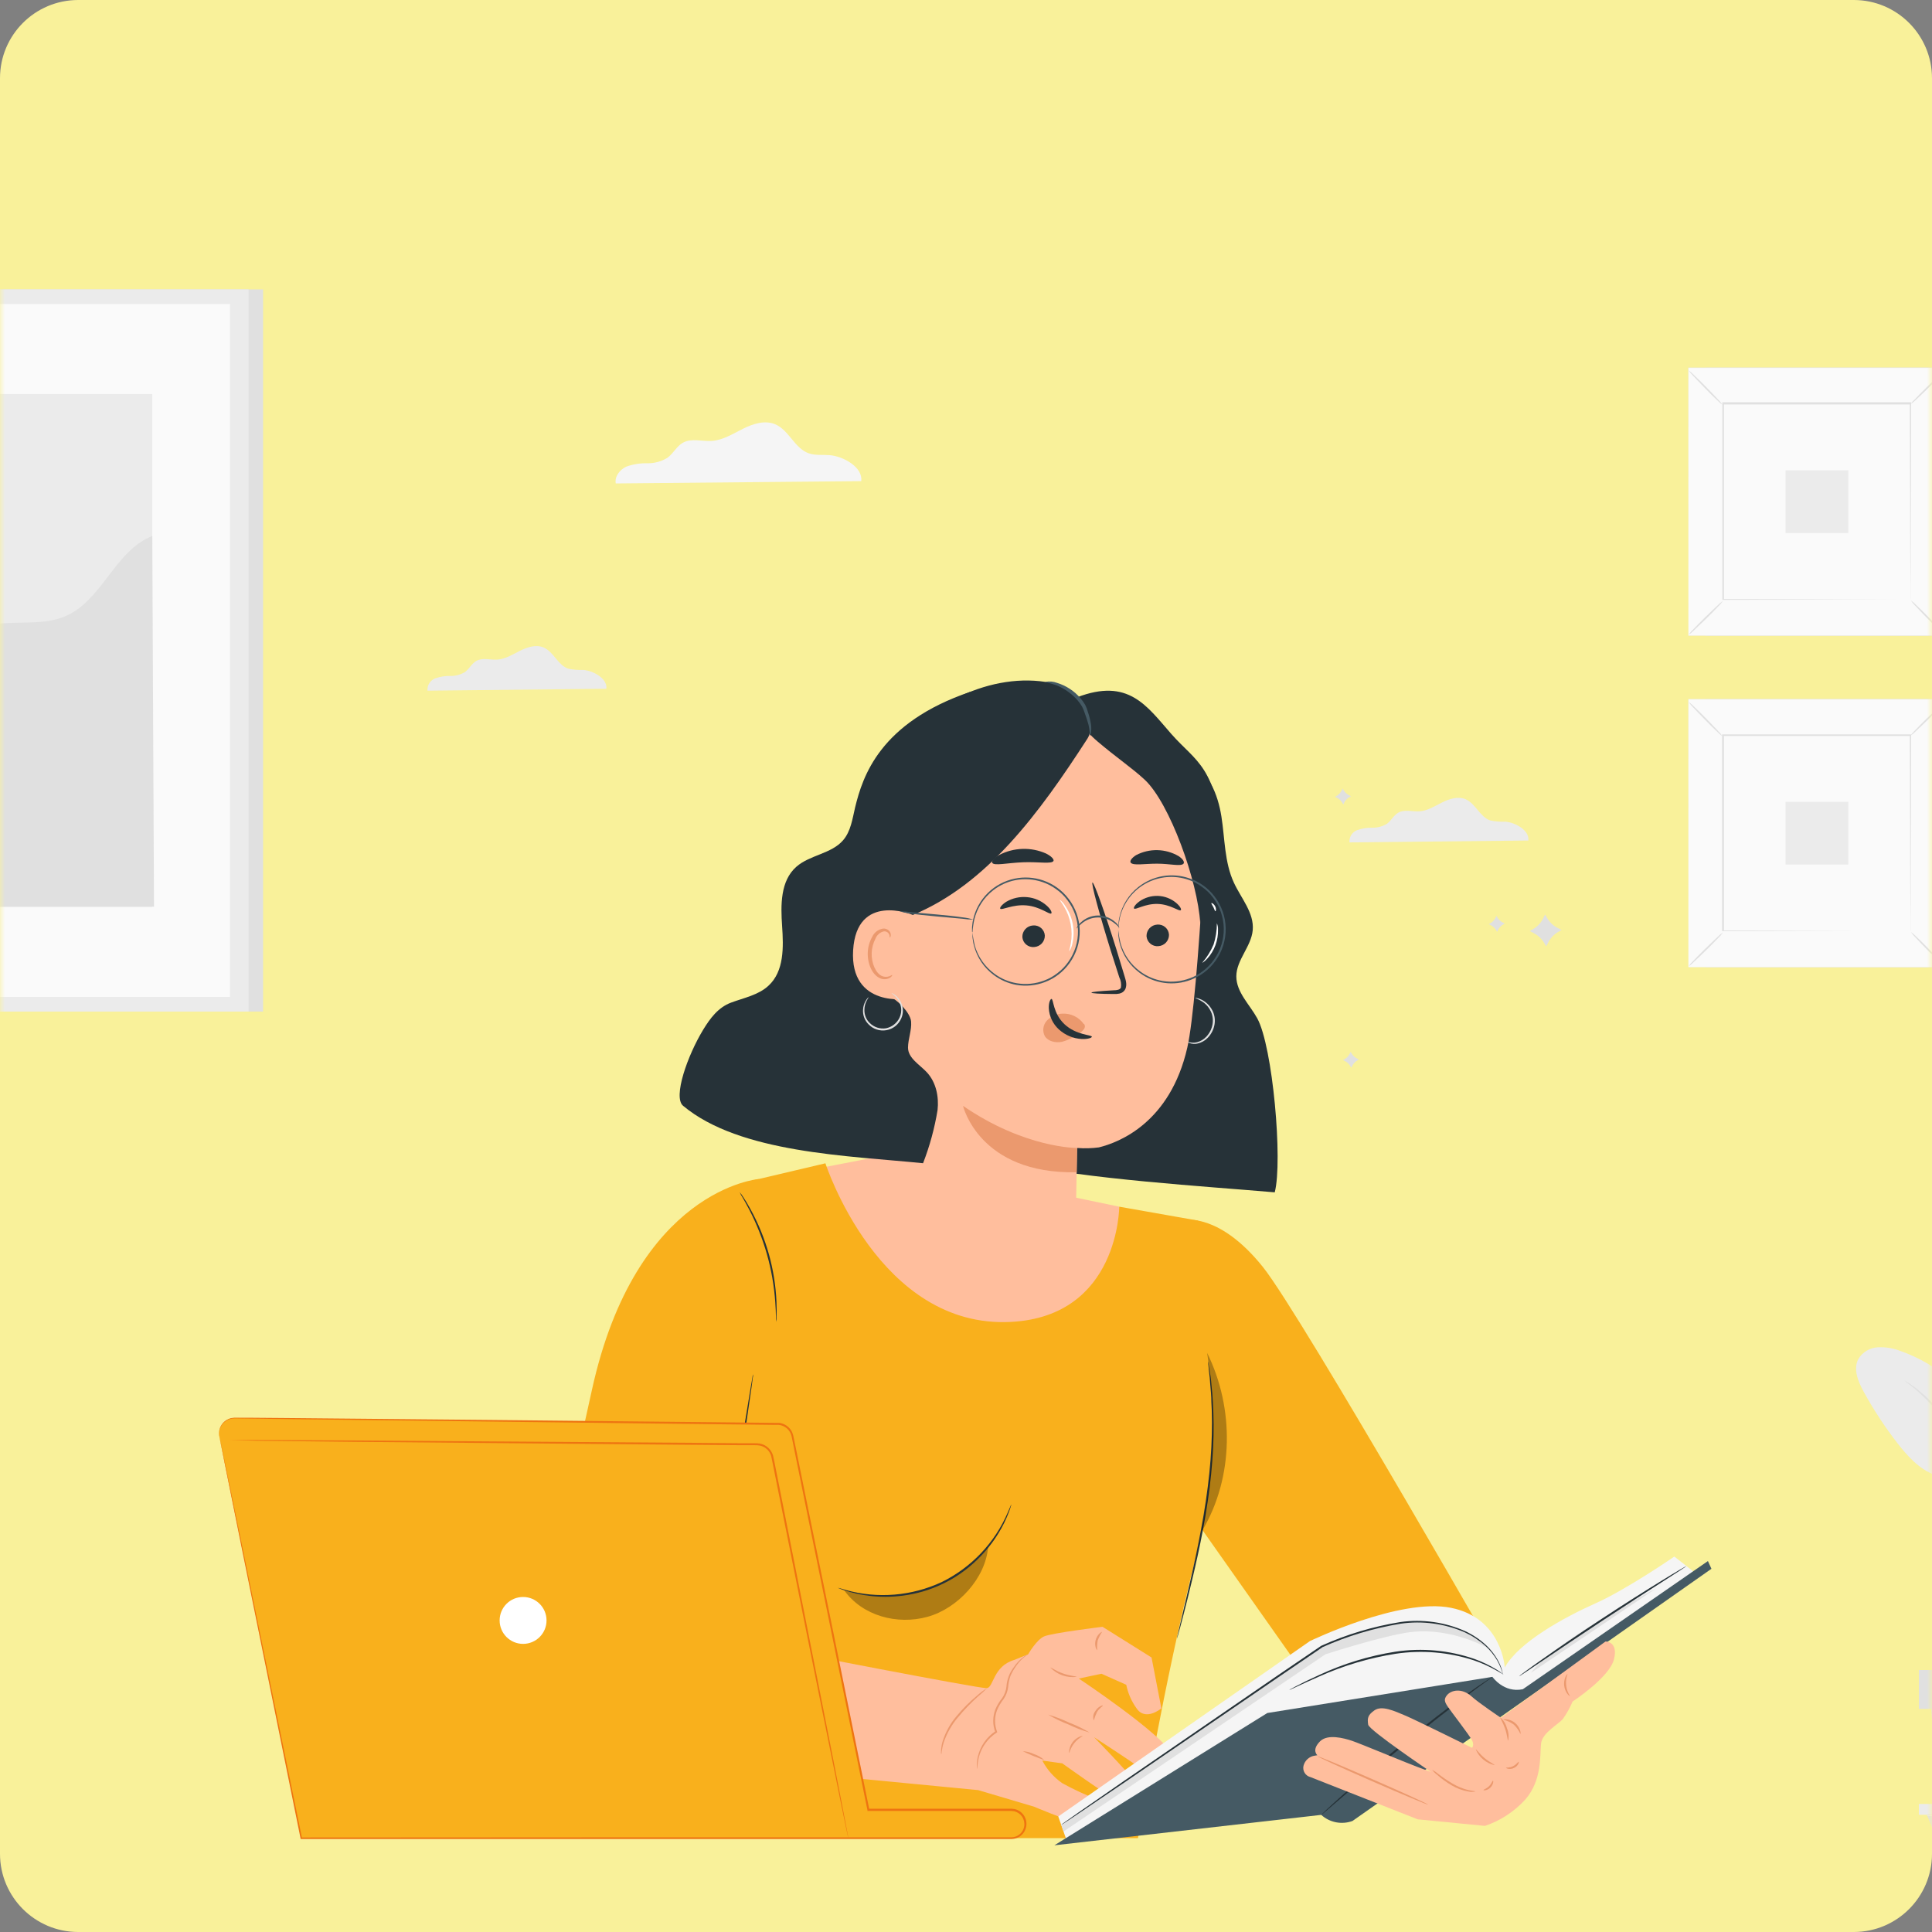 <svg width="195" height="195" viewBox="0 0 195 195" fill="none" xmlns="http://www.w3.org/2000/svg">
<rect x="0" y="0" width="195" height="195" fill="#808080" stroke="none"/>
<path d="M0 7.895C0 3.535 3.535 0 7.895 0H187.105C191.465 0 195 3.535 195 7.895V187.105C195 191.465 191.465 195 187.105 195H7.895C3.535 195 0 191.465 0 187.105V7.895Z" fill="#F9F19A"/>
<mask id="mask0_892_4677" style="mask-type:alpha" maskUnits="userSpaceOnUse" x="0" y="0" width="195" height="195">
<path d="M0 7.895C0 3.535 3.535 0 7.895 0H187.105C191.465 0 195 3.535 195 7.895V187.105C195 191.465 191.465 195 187.105 195H7.895C3.535 195 0 191.465 0 187.105V7.895Z" fill="#F9F19A"/>
</mask>
<g mask="url(#mask0_892_4677)">
<path d="M198.115 37.113H172.169V64.159H198.115V37.113Z" fill="#E0E0E0"/>
<path d="M196.357 37.113H170.412V64.159H196.357V37.113Z" fill="#FAFAFA"/>
<path d="M196.35 64.17H170.404V37.105H196.35V64.17ZM170.404 64.151H196.35V37.136H170.419L170.404 64.151Z" fill="#E0E0E0"/>
<path d="M192.872 40.751H173.901V60.525H192.872V40.751Z" fill="#FAFAFA"/>
<path d="M173.901 60.654C173.766 60.853 173.609 61.035 173.433 61.199C173.129 61.518 172.702 61.959 172.227 62.424C171.751 62.888 171.31 63.31 170.986 63.611C170.822 63.783 170.638 63.936 170.438 64.067C170.571 63.868 170.727 63.685 170.903 63.523C171.207 63.204 171.633 62.762 172.113 62.298C172.592 61.834 173.03 61.408 173.353 61.111C173.518 60.939 173.702 60.785 173.901 60.654Z" fill="#E0E0E0"/>
<path d="M192.872 60.609C193.071 60.743 193.254 60.9 193.416 61.077C193.736 61.377 194.177 61.804 194.638 62.283C195.098 62.763 195.528 63.196 195.825 63.52C195.997 63.684 196.15 63.868 196.282 64.068C196.08 63.938 195.897 63.782 195.737 63.603C195.418 63.299 194.976 62.873 194.512 62.393C194.048 61.914 193.622 61.476 193.325 61.153C193.152 60.991 193 60.808 192.872 60.609Z" fill="#E0E0E0"/>
<path d="M192.819 40.8C192.959 40.602 193.123 40.42 193.306 40.26C193.61 39.94 194.036 39.499 194.512 39.038C194.987 38.578 195.429 38.148 195.752 37.851C195.916 37.678 196.1 37.525 196.3 37.395C196.167 37.594 196.01 37.777 195.832 37.939C195.532 38.258 195.105 38.7 194.626 39.164C194.147 39.628 193.705 40.054 193.382 40.351C193.214 40.524 193.024 40.675 192.819 40.8Z" fill="#E0E0E0"/>
<path d="M173.848 40.85C173.648 40.717 173.465 40.559 173.304 40.382C172.984 40.081 172.543 39.655 172.082 39.176C171.622 38.696 171.192 38.259 170.895 37.935C170.722 37.772 170.568 37.587 170.438 37.388C170.636 37.523 170.817 37.68 170.979 37.855C171.298 38.156 171.74 38.586 172.204 39.062C172.668 39.537 173.098 39.982 173.395 40.306C173.568 40.468 173.72 40.651 173.848 40.85Z" fill="#E0E0E0"/>
<path d="M192.819 60.525C192.819 60.525 192.819 60.491 192.819 60.43C192.819 60.369 192.819 60.27 192.819 60.152C192.819 59.905 192.819 59.547 192.819 59.083C192.819 58.147 192.819 56.8 192.8 55.053C192.8 51.591 192.777 46.656 192.762 40.751L192.834 40.823H173.916L174 40.739C174 47.995 174 54.787 174 60.525L173.927 60.453L187.625 60.491L191.472 60.51H192.492H191.487H187.656L173.912 60.548H173.84V60.476C173.84 54.768 173.84 47.957 173.84 40.69V40.602H173.901H192.819H192.891V40.678C192.891 46.603 192.865 51.553 192.853 55.031C192.853 56.754 192.853 58.109 192.834 59.041C192.834 59.502 192.834 59.852 192.834 60.095C192.834 60.209 192.834 60.3 192.834 60.365C192.834 60.419 192.829 60.472 192.819 60.525Z" fill="#E0E0E0"/>
<path d="M186.552 47.47H180.221V53.802H186.552V47.47Z" fill="#EBEBEB"/>
<path d="M198.115 70.574H172.169V97.62H198.115V70.574Z" fill="#E0E0E0"/>
<path d="M196.357 70.574H170.412V97.62H196.357V70.574Z" fill="#FAFAFA"/>
<path d="M196.35 97.631H170.404V70.566H196.35V97.631ZM170.404 97.612H196.35V70.597H170.419L170.404 97.612Z" fill="#E0E0E0"/>
<path d="M192.872 74.212H173.901V93.986H192.872V74.212Z" fill="#FAFAFA"/>
<path d="M173.901 94.119C173.765 94.316 173.608 94.499 173.433 94.663C173.129 94.982 172.702 95.424 172.227 95.884C171.751 96.345 171.31 96.775 170.986 97.071C170.822 97.244 170.638 97.397 170.438 97.528C170.571 97.329 170.727 97.146 170.903 96.984C171.207 96.664 171.633 96.223 172.113 95.759C172.592 95.294 173.03 94.868 173.353 94.572C173.516 94.398 173.7 94.246 173.901 94.119Z" fill="#E0E0E0"/>
<path d="M192.872 94.07C193.071 94.204 193.254 94.361 193.416 94.537C193.736 94.838 194.177 95.264 194.638 95.744C195.098 96.223 195.528 96.657 195.825 96.98C195.999 97.145 196.152 97.33 196.282 97.532C196.082 97.399 195.899 97.242 195.737 97.064C195.418 96.763 194.976 96.334 194.512 95.858C194.048 95.382 193.622 94.937 193.325 94.614C193.152 94.451 193 94.269 192.872 94.07Z" fill="#E0E0E0"/>
<path d="M192.819 74.265C192.951 74.063 193.108 73.879 193.287 73.717C193.591 73.397 194.017 72.956 194.493 72.496C194.968 72.035 195.41 71.609 195.733 71.308C195.897 71.135 196.081 70.982 196.281 70.852C196.148 71.052 195.991 71.234 195.813 71.396C195.512 71.716 195.086 72.157 194.607 72.621C194.128 73.085 193.686 73.511 193.363 73.808C193.199 73.98 193.016 74.133 192.819 74.265Z" fill="#E0E0E0"/>
<path d="M173.848 74.31C173.648 74.177 173.465 74.02 173.304 73.842C172.984 73.542 172.543 73.116 172.082 72.636C171.622 72.157 171.192 71.723 170.895 71.4C170.723 71.235 170.57 71.051 170.438 70.852C170.637 70.983 170.819 71.139 170.979 71.316C171.298 71.617 171.74 72.046 172.204 72.522C172.668 72.998 173.098 73.443 173.395 73.766C173.568 73.928 173.72 74.111 173.848 74.31Z" fill="#E0E0E0"/>
<path d="M192.819 93.986C192.819 93.986 192.819 93.952 192.819 93.891C192.819 93.83 192.819 93.731 192.819 93.613C192.819 93.366 192.819 93.008 192.819 92.548C192.819 91.608 192.819 90.265 192.8 88.514C192.8 85.052 192.777 80.117 192.762 74.212L192.834 74.284H173.916L174 74.2C174 81.456 174 88.248 174 93.986L173.901 93.91L187.599 93.948H191.446H192.465H191.461H187.629L173.886 93.986H173.813V93.914C173.813 88.206 173.813 81.395 173.813 74.128V74.124H173.901H192.819H192.891V74.2C192.891 80.125 192.865 85.075 192.853 88.552C192.853 90.276 192.853 91.631 192.834 92.567C192.834 93.023 192.834 93.373 192.834 93.617C192.834 93.731 192.834 93.822 192.834 93.887C192.832 93.92 192.827 93.953 192.819 93.986Z" fill="#E0E0E0"/>
<path d="M186.552 80.931H180.221V87.262H186.552V80.931Z" fill="#EBEBEB"/>
<path d="M115.848 102.799L116.073 103.179C116.326 103.598 116.693 103.935 117.131 104.153L117.511 104.344L117.131 104.572C116.711 104.823 116.373 105.191 116.157 105.63L115.963 106.01L115.738 105.63C115.486 105.211 115.119 104.873 114.68 104.656L114.3 104.462L114.68 104.237C115.099 103.985 115.437 103.618 115.654 103.179L115.848 102.799Z" fill="#E0E0E0"/>
<path d="M155.948 92.301L156.173 92.681C156.422 93.105 156.79 93.448 157.23 93.667L157.611 93.861L157.23 94.085C156.811 94.338 156.473 94.705 156.256 95.143L156.062 95.524L155.838 95.143C155.584 94.725 155.218 94.387 154.78 94.169L154.399 93.975L154.78 93.751C155.199 93.498 155.537 93.131 155.754 92.693L155.948 92.301Z" fill="#E0E0E0"/>
<path d="M135.516 79.589L135.63 79.776C135.756 79.985 135.94 80.154 136.159 80.263L136.357 80.362L136.171 80.472C135.959 80.598 135.788 80.783 135.68 81.005L135.585 81.199L135.47 81.012C135.345 80.802 135.162 80.633 134.942 80.525L134.744 80.426L134.934 80.312C135.143 80.186 135.312 80.002 135.421 79.783L135.516 79.589Z" fill="#E0E0E0"/>
<path d="M151.04 92.442L151.151 92.628C151.278 92.838 151.463 93.007 151.683 93.115L151.877 93.214L151.691 93.325C151.481 93.452 151.312 93.637 151.204 93.857L151.105 94.051L150.995 93.865C150.867 93.655 150.682 93.486 150.462 93.378L150.268 93.279L150.454 93.169C150.664 93.041 150.833 92.856 150.941 92.636L151.04 92.442Z" fill="#E0E0E0"/>
<path d="M136.323 106.163L136.437 106.349C136.563 106.559 136.747 106.728 136.966 106.836L137.164 106.935L136.974 107.045C136.764 107.173 136.595 107.358 136.487 107.578L136.388 107.772L136.277 107.586C136.15 107.376 135.967 107.206 135.748 107.095L135.551 107L135.737 106.886C135.948 106.76 136.118 106.576 136.228 106.357L136.323 106.163Z" fill="#E0E0E0"/>
<path d="M154.256 84.835C154.393 83.834 152.977 83.008 151.912 82.932C151.401 82.953 150.89 82.91 150.39 82.803C149.347 82.423 148.932 81.095 147.917 80.665C147.156 80.345 146.28 80.63 145.542 80.999C144.804 81.369 144.077 81.837 143.259 81.89C142.544 81.936 141.764 81.669 141.14 82.019C140.672 82.282 140.428 82.818 139.998 83.138C139.55 83.412 139.032 83.551 138.507 83.541C137.982 83.528 137.459 83.613 136.966 83.792C136.723 83.888 136.518 84.06 136.381 84.282C136.243 84.504 136.182 84.765 136.205 85.025L154.256 84.835Z" fill="#EBEBEB"/>
<path d="M61.199 69.519C61.336 68.518 59.92 67.692 58.855 67.616C58.344 67.637 57.833 67.594 57.333 67.487C56.291 67.106 55.876 65.779 54.86 65.349C54.099 65.029 53.224 65.314 52.486 65.683C51.748 66.052 51.021 66.52 50.203 66.574C49.487 66.62 48.707 66.353 48.083 66.703C47.615 66.966 47.372 67.502 46.942 67.822C46.493 68.095 45.976 68.235 45.45 68.225C44.925 68.211 44.403 68.297 43.909 68.476C43.666 68.572 43.461 68.744 43.324 68.966C43.187 69.188 43.125 69.449 43.148 69.709L61.199 69.519Z" fill="#EBEBEB"/>
<path d="M86.924 48.562C87.115 47.185 85.17 46.051 83.713 45.937C83.013 45.88 82.29 45.986 81.632 45.754C80.201 45.256 79.63 43.41 78.238 42.821C77.195 42.383 75.993 42.775 74.981 43.281C73.969 43.787 72.972 44.423 71.842 44.503C70.86 44.567 69.795 44.202 68.935 44.681C68.292 45.039 67.957 45.777 67.367 46.203C66.752 46.581 66.041 46.774 65.32 46.759C64.601 46.741 63.885 46.857 63.208 47.101C62.558 47.402 62.017 48.091 62.151 48.794L86.924 48.562Z" fill="#F5F5F5"/>
<path d="M26.552 29.211H-17.483V102.098H26.552V29.211Z" fill="#E0E0E0"/>
<path d="M25.087 29.21H-18.948V102.098H25.087V29.21Z" fill="#EBEBEB"/>
<path d="M23.211 30.687H-17.072V100.618H23.211V30.687Z" fill="#FAFAFA"/>
<path d="M15.369 39.773H-9.401V91.532H15.369V39.773Z" fill="#EBEBEB"/>
<path d="M-9.409 73.219C-9.466 68.382 -5.12 63.66 -0.33 62.987C1.953 62.664 4.377 63.12 6.519 62.226C10.324 60.662 11.537 55.605 15.369 54.102L15.544 91.513H-9.409V73.219Z" fill="#E0E0E0"/>
<path d="M81.42 118.145L89.528 116.581L105.083 120.15L112.966 121.793L113.081 132.565L95.494 135.803L83.627 132.287L79.141 125.686L81.42 118.145Z" fill="#FFBE9D"/>
<path d="M75.659 119.217L83.311 117.414C83.311 117.414 88.722 134.156 102.073 133.421C112.955 132.831 112.967 121.793 112.967 121.793L120.923 123.197C120.923 123.197 124.26 143.398 120.603 157.567C117.559 169.363 114.858 185.526 114.858 185.526H62.003L75.659 119.217Z" fill="#F9B01C"/>
<path d="M153.192 170.976C153.192 170.976 131.394 132.786 127.471 127.885C123.175 122.52 119.747 123.14 119.747 123.14L117.441 148.865L135.975 175.161L140.393 176.755L153.192 170.976Z" fill="#F9B01C"/>
<path d="M76.572 119.004C76.572 119.004 64.183 119.994 59.739 140.312C57.73 149.493 55.173 160.254 54.458 167.483C53.925 172.73 57.163 178.186 62.395 178.856L68.962 180.074C70.697 180.396 72.49 180.04 73.971 179.08C75.451 178.12 76.508 176.629 76.922 174.914L79.141 165.729L73.231 163.743L74.597 136.381L76.572 119.004Z" fill="#F9B01C"/>
<path d="M121.934 137.397C121.963 137.489 121.983 137.583 121.991 137.679C122.026 137.884 122.064 138.158 122.117 138.497C122.144 138.676 122.17 138.877 122.205 139.09C122.239 139.304 122.25 139.543 122.273 139.798C122.326 140.304 122.387 140.883 122.414 141.526C122.506 143.029 122.516 144.537 122.444 146.042C122.355 147.884 122.172 149.721 121.896 151.544C121.611 153.485 121.253 155.319 120.892 156.977C120.53 158.636 120.169 160.124 119.861 161.372C119.552 162.62 119.282 163.621 119.1 164.313C119.008 164.644 118.936 164.911 118.879 165.109C118.856 165.202 118.827 165.293 118.792 165.383C118.799 165.287 118.816 165.193 118.841 165.101C118.887 164.896 118.951 164.629 119.027 164.294L119.728 161.323C120.021 160.071 120.371 158.583 120.717 156.924C121.063 155.265 121.421 153.435 121.706 151.498C121.991 149.562 122.186 147.693 122.265 146.015C122.345 144.337 122.353 142.796 122.265 141.518C122.265 140.879 122.197 140.3 122.155 139.791C122.136 139.539 122.117 139.304 122.102 139.083C122.087 138.862 122.052 138.672 122.033 138.489C121.995 138.151 121.969 137.877 121.946 137.671C121.936 137.58 121.932 137.489 121.934 137.397Z" fill="#263238"/>
<path d="M79.719 166.711C79.692 166.657 79.671 166.601 79.654 166.543C79.616 166.418 79.563 166.258 79.498 166.053L79.255 165.265C79.186 164.907 79.035 164.569 78.813 164.279C78.487 163.967 78.098 163.728 77.672 163.579C77.17 163.39 76.653 163.245 76.127 163.146C74.871 162.913 73.599 162.786 72.322 162.765H72.219V162.666L73.338 155.372C74.057 150.78 74.712 146.621 75.187 143.577C75.434 142.085 75.632 140.872 75.773 140.012C75.841 139.605 75.899 139.281 75.941 139.041C75.941 138.942 75.975 138.859 75.99 138.79C75.993 138.761 76 138.733 76.013 138.707C76.019 138.735 76.019 138.765 76.013 138.794C76.013 138.863 76.013 138.946 75.982 139.049C75.952 139.289 75.906 139.612 75.853 140.023C75.727 140.887 75.549 142.104 75.332 143.6C74.868 146.644 74.236 150.795 73.536 155.395C73.125 158.02 72.74 160.505 72.394 162.685L72.307 162.582C73.599 162.616 74.886 162.76 76.153 163.012C76.688 163.119 77.211 163.273 77.717 163.473C78.161 163.636 78.563 163.896 78.893 164.234C79.029 164.387 79.13 164.567 79.19 164.763L79.331 165.269C79.418 165.577 79.49 165.843 79.551 166.064C79.612 166.285 79.65 166.444 79.681 166.562C79.698 166.611 79.711 166.66 79.719 166.711Z" fill="#263238"/>
<path d="M62.654 169.815C62.666 169.642 62.699 169.471 62.752 169.305C62.872 168.847 63.033 168.4 63.232 167.97C63.881 166.533 64.892 165.289 66.167 164.361C67.442 163.433 68.936 162.853 70.503 162.677C70.973 162.62 71.446 162.605 71.919 162.632C72.093 162.634 72.266 162.655 72.436 162.696C71.8 162.7 71.165 162.739 70.534 162.814C69.002 163.025 67.547 163.612 66.297 164.521C65.047 165.431 64.041 166.635 63.369 168.027C63.099 168.61 62.86 169.207 62.654 169.815Z" fill="#263238"/>
<path d="M65.519 159.702C65.616 159.677 65.716 159.668 65.816 159.675C66.089 159.67 66.362 159.683 66.634 159.713C67.532 159.804 68.413 160.024 69.248 160.368C70.083 160.713 70.864 161.176 71.569 161.741C71.782 161.91 71.985 162.093 72.174 162.289C72.307 162.43 72.379 162.51 72.368 162.521C72.356 162.533 72.033 162.255 71.485 161.852C70.048 160.799 68.377 160.112 66.615 159.85C65.941 159.751 65.519 159.736 65.519 159.702Z" fill="#263238"/>
<path d="M78.342 133.421C78.317 133.241 78.308 133.059 78.315 132.877C78.315 132.527 78.292 132.025 78.247 131.405C78.132 129.786 77.855 128.184 77.417 126.622C76.974 125.062 76.376 123.55 75.633 122.109C75.343 121.557 75.1 121.116 74.921 120.819C74.821 120.667 74.734 120.507 74.662 120.34C74.784 120.475 74.892 120.622 74.986 120.777C75.187 121.067 75.45 121.496 75.747 122.044C77.33 124.918 78.229 128.119 78.372 131.397C78.399 132.021 78.395 132.538 78.372 132.877C78.38 133.059 78.37 133.241 78.342 133.421Z" fill="#263238"/>
<g opacity="0.3">
<path d="M121.371 154.44C124.53 149.087 124.598 142.131 121.84 136.557C122.727 142.496 122.536 148.546 121.276 154.418" fill="black"/>
</g>
<g opacity="0.3">
<path d="M93.253 160.494C90.856 161.198 87.545 161.369 85.198 160.494C87.028 163.093 90.555 164.032 93.614 163.188C96.673 162.343 99.497 159.28 99.733 156.111C98.252 158.112 95.654 159.801 93.253 160.494Z" fill="black"/>
</g>
<path d="M102.073 151.848C102.062 151.921 102.043 151.993 102.016 152.061C101.97 152.198 101.917 152.408 101.81 152.659C101.533 153.386 101.188 154.085 100.779 154.748C100.177 155.735 99.449 156.641 98.614 157.442C96.566 159.436 93.921 160.705 91.084 161.056C89.937 161.205 88.776 161.205 87.629 161.056C86.855 160.96 86.091 160.793 85.346 160.558C85.08 160.478 84.886 160.39 84.749 160.341C84.68 160.317 84.612 160.288 84.547 160.254C84.824 160.316 85.097 160.392 85.365 160.482C88.587 161.378 92.023 161.093 95.053 159.679C98.053 158.204 100.422 155.701 101.73 152.625C101.951 152.13 102.054 151.841 102.073 151.848Z" fill="#263238"/>
<path d="M75.347 178.486C75.347 178.486 75.32 178.528 75.252 178.589C75.156 178.685 75.053 178.772 74.944 178.852C74.546 179.149 74.104 179.382 73.635 179.544C72.937 179.776 72.209 179.904 71.474 179.925C70.585 179.953 69.695 179.921 68.81 179.83C66.908 179.666 65.218 179.388 63.997 179.171C63.384 179.061 62.89 178.966 62.551 178.894C62.371 178.869 62.194 178.826 62.022 178.764C62.203 178.767 62.384 178.785 62.562 178.817L64.02 179.031C65.245 179.217 66.942 179.468 68.829 179.632C69.714 179.723 70.603 179.76 71.493 179.742C72.213 179.727 72.927 179.612 73.616 179.4C74.235 179.184 74.819 178.876 75.347 178.486Z" fill="#263238"/>
<path d="M118.32 78.375L119.884 76.853C121.965 77.759 122.928 80.175 123.281 82.42C123.635 84.665 123.582 87.024 124.537 89.086C125.268 90.673 126.596 92.13 126.44 93.884C126.291 95.539 124.792 96.879 124.784 98.541C124.784 100.143 126.116 101.372 126.892 102.772C128.464 105.607 129.483 117.204 128.662 120.344C121.748 119.746 109.504 119.008 102.586 117.418C104.409 105.5 112.084 88.683 118.32 78.375Z" fill="#263238"/>
<path d="M121.413 88.999C121.893 80.898 116.01 73.486 107.811 72.508C99.109 71.473 91.411 77.706 90.688 86.183L88.649 120.404C88.612 121.066 88.796 121.721 89.174 122.265C91.183 125.202 94.821 127.501 98.074 127.953C101.22 128.391 104.413 127.573 107.091 126.081C107.536 125.83 107.906 125.467 108.166 125.027C108.426 124.588 108.566 124.088 108.572 123.578L108.712 115.918C108.712 115.912 108.713 115.905 108.715 115.899C108.717 115.893 108.721 115.887 108.726 115.882C108.73 115.877 108.736 115.874 108.742 115.872C108.749 115.869 108.755 115.868 108.762 115.869C109.479 115.923 110.199 115.903 110.912 115.808C112.936 115.313 118.099 113.327 119.834 105.748C120.413 103.237 120.991 96.102 121.413 88.999Z" fill="#FFBE9D"/>
<path d="M110.158 100.189C110.158 100.113 111.007 100.029 112.38 99.953C112.727 99.953 113.058 99.896 113.141 99.668C113.192 99.319 113.134 98.962 112.974 98.648L112.122 95.985C110.942 92.21 110.113 89.117 110.265 89.075C110.417 89.033 111.501 92.05 112.681 95.825C112.962 96.757 113.233 97.644 113.491 98.488C113.598 98.869 113.792 99.333 113.583 99.831C113.524 99.948 113.44 100.049 113.337 100.127C113.233 100.206 113.113 100.259 112.985 100.284C112.791 100.323 112.593 100.337 112.396 100.326C111.011 100.318 110.162 100.265 110.158 100.189Z" fill="#263238"/>
<path d="M119.176 91.864C119.028 92.027 118.13 91.274 116.844 91.236C115.558 91.198 114.599 91.871 114.462 91.696C114.393 91.616 114.549 91.316 114.968 91.004C115.521 90.606 116.19 90.403 116.87 90.425C117.55 90.449 118.203 90.699 118.723 91.137C119.123 91.479 119.271 91.791 119.176 91.864Z" fill="#263238"/>
<path d="M106.11 92.191C105.935 92.355 104.999 91.506 103.595 91.384C102.191 91.263 101.099 91.906 100.958 91.715C100.889 91.628 101.08 91.335 101.555 91.023C102.193 90.645 102.933 90.48 103.671 90.551C104.409 90.616 105.106 90.919 105.657 91.415C106.072 91.784 106.193 92.119 106.11 92.191Z" fill="#263238"/>
<path d="M108.713 115.865C108.713 115.865 103.47 115.922 97.199 111.615C97.199 111.615 98.82 118.532 108.671 118.315L108.713 115.865Z" fill="#EB996E"/>
<path d="M109.378 103.347C109.139 103.01 108.82 102.738 108.449 102.557C108.078 102.376 107.668 102.29 107.255 102.308C106.957 102.312 106.663 102.377 106.391 102.497C106.118 102.617 105.873 102.791 105.668 103.008C105.474 103.216 105.349 103.48 105.311 103.762C105.274 104.045 105.325 104.332 105.459 104.583C105.79 105.112 106.544 105.284 107.202 105.147C107.854 104.968 108.464 104.663 108.998 104.249C109.156 104.147 109.295 104.018 109.409 103.868C109.462 103.798 109.494 103.714 109.499 103.625C109.505 103.537 109.484 103.45 109.439 103.374" fill="#EB996E"/>
<path d="M106.125 100.824C106.346 100.824 106.259 102.27 107.446 103.381C108.633 104.492 110.204 104.439 110.204 104.64C110.204 104.736 109.824 104.899 109.177 104.869C108.319 104.821 107.505 104.478 106.871 103.898C106.268 103.347 105.904 102.58 105.859 101.764C105.84 101.159 106.026 100.824 106.125 100.824Z" fill="#263238"/>
<path d="M106.334 86.887C106.174 87.237 104.839 86.967 103.245 87.031C101.65 87.096 100.338 87.412 100.147 87.088C100.068 86.925 100.311 86.605 100.855 86.293C101.579 85.916 102.378 85.707 103.193 85.681C104.008 85.654 104.819 85.812 105.566 86.141C106.117 86.415 106.388 86.719 106.334 86.887Z" fill="#263238"/>
<path d="M119.454 87.172C119.18 87.476 118.095 87.172 116.79 87.172C115.485 87.172 114.389 87.389 114.127 87.073C114.013 86.921 114.184 86.617 114.663 86.312C115.327 85.964 116.068 85.79 116.817 85.806C117.566 85.822 118.299 86.028 118.948 86.403C119.419 86.712 119.576 87.024 119.454 87.172Z" fill="#263238"/>
<path d="M108.998 70.796C108.29 69.593 106.978 69.045 105.509 68.825C99.512 67.915 92.823 71.526 89.463 76.572C86.104 81.617 85.925 89.147 88.383 94.687L92.123 92.351C99.63 89.253 104.93 82.02 109.759 74.547C110.432 73.531 109.626 71.842 108.998 70.796Z" fill="#263238"/>
<path d="M118.236 74.094C115.729 71.241 113.906 68.387 108.701 70.381C107.94 71.838 109.462 73.729 110.771 74.833C112.674 76.454 114.306 77.546 115.546 78.706C118.05 81.046 120.896 88.919 121.143 93.214C121.143 93.484 121.619 89.527 121.904 89.486C122.254 89.432 123.666 87.705 123.472 85.346C122.802 77.283 120.744 76.944 118.236 74.094Z" fill="#263238"/>
<path d="M105.524 68.825C105.915 68.748 106.32 68.782 106.692 68.923C107.614 69.206 108.435 69.746 109.059 70.48C109.237 70.686 109.395 70.909 109.531 71.145C109.649 71.374 109.741 71.615 109.805 71.865C109.941 72.267 110.044 72.679 110.113 73.097C110.216 73.832 110.041 74.277 110.003 74.266C109.965 74.254 110.022 73.817 109.862 73.143C109.756 72.745 109.629 72.352 109.481 71.967C109.414 71.742 109.325 71.525 109.215 71.317C109.086 71.099 108.939 70.892 108.774 70.7C108.185 70.018 107.439 69.488 106.601 69.156C105.954 68.923 105.517 68.885 105.524 68.825Z" fill="#455A64"/>
<path d="M117.989 94.356C117.989 94.648 117.878 94.929 117.678 95.141C117.477 95.353 117.203 95.481 116.912 95.497C116.767 95.511 116.621 95.496 116.483 95.452C116.344 95.408 116.216 95.338 116.105 95.244C115.994 95.15 115.903 95.035 115.837 94.905C115.771 94.775 115.732 94.634 115.721 94.489C115.714 94.193 115.822 93.905 116.023 93.687C116.224 93.469 116.502 93.338 116.798 93.321C116.945 93.307 117.093 93.323 117.234 93.368C117.374 93.413 117.504 93.486 117.615 93.583C117.727 93.68 117.817 93.798 117.882 93.931C117.946 94.064 117.982 94.209 117.989 94.356Z" fill="#263238"/>
<path d="M105.456 94.417C105.463 94.713 105.355 95.001 105.154 95.219C104.953 95.437 104.675 95.568 104.379 95.585C104.234 95.599 104.089 95.584 103.95 95.541C103.811 95.498 103.683 95.427 103.572 95.334C103.461 95.24 103.37 95.125 103.304 94.996C103.238 94.866 103.198 94.725 103.188 94.58C103.18 94.283 103.287 93.995 103.488 93.776C103.69 93.557 103.968 93.425 104.265 93.408C104.41 93.394 104.556 93.409 104.695 93.453C104.833 93.496 104.962 93.567 105.073 93.661C105.184 93.755 105.275 93.87 105.341 94C105.407 94.13 105.446 94.272 105.456 94.417Z" fill="#263238"/>
<path d="M70.968 103.94C71.675 102.776 72.49 101.68 73.783 101.197C75.077 100.714 76.546 100.436 77.561 99.492C79.156 98.027 79.084 95.592 78.939 93.469C78.794 91.346 78.756 88.903 80.385 87.476C81.747 86.285 83.912 86.179 85.091 84.813C85.879 83.903 86.035 82.648 86.309 81.487C87.07 78.379 88.771 72.949 97.933 69.825L89.829 100.622C90.434 100.794 91.879 102.171 91.959 103.103C92.032 103.975 91.655 104.857 91.647 105.732C91.647 106.802 92.812 107.441 93.55 108.232C94.486 109.241 94.775 110.694 94.63 112.037C94.33 113.873 93.839 115.672 93.166 117.406C85.647 116.645 74.674 116.401 68.943 111.607C67.905 110.74 69.392 106.531 70.968 103.94Z" fill="#263238"/>
<path d="M92.138 92.351C91.998 92.275 86.461 90.068 86.108 95.908C85.754 101.749 91.678 100.881 91.697 100.718C91.716 100.554 92.138 92.351 92.138 92.351Z" fill="#FFBE9D"/>
<path d="M90.053 98.404C90.027 98.381 89.947 98.469 89.768 98.534C89.52 98.624 89.247 98.615 89.007 98.507C88.406 98.241 87.945 97.232 87.98 96.182C87.999 95.682 88.129 95.192 88.36 94.748C88.426 94.569 88.535 94.409 88.676 94.282C88.817 94.154 88.986 94.062 89.171 94.013C89.289 93.99 89.412 94.008 89.519 94.066C89.625 94.124 89.708 94.217 89.753 94.329C89.821 94.497 89.775 94.611 89.806 94.622C89.836 94.634 89.939 94.531 89.905 94.287C89.883 94.14 89.81 94.006 89.699 93.907C89.547 93.775 89.349 93.71 89.148 93.724C88.906 93.756 88.676 93.85 88.481 93.997C88.285 94.144 88.131 94.338 88.033 94.561C87.755 95.052 87.601 95.603 87.584 96.167C87.55 97.343 88.082 98.477 88.912 98.77C89.065 98.825 89.229 98.845 89.391 98.828C89.553 98.811 89.71 98.757 89.848 98.671C90.034 98.541 90.072 98.416 90.053 98.404Z" fill="#EB996E"/>
<path d="M112.856 93.876C112.887 93.437 112.949 93.001 113.042 92.571C113.218 91.852 113.543 91.177 113.994 90.589C114.446 90.002 115.015 89.516 115.665 89.161C116.315 88.806 117.032 88.591 117.771 88.529C118.509 88.466 119.252 88.559 119.952 88.8C120.434 88.963 120.889 89.199 121.299 89.501C121.737 89.803 122.123 90.176 122.441 90.604C123.122 91.497 123.5 92.585 123.518 93.708C123.536 94.831 123.193 95.93 122.54 96.844C122.238 97.281 121.868 97.666 121.444 97.986C121.044 98.301 120.597 98.551 120.12 98.728C119.237 99.068 118.279 99.165 117.346 99.009C116.532 98.875 115.762 98.55 115.097 98.062C114.124 97.354 113.418 96.339 113.092 95.181C112.987 94.753 112.911 94.318 112.864 93.88C112.862 93.909 112.862 93.938 112.864 93.968C112.864 94.04 112.864 94.124 112.864 94.226C112.867 94.365 112.881 94.504 112.905 94.641C112.926 94.83 112.962 95.017 113.012 95.2C113.317 96.392 114.023 97.442 115.01 98.176C115.74 98.723 116.598 99.076 117.502 99.202C118.406 99.329 119.328 99.224 120.18 98.899C121.193 98.516 122.069 97.841 122.696 96.958C123.374 96.011 123.73 94.872 123.712 93.707C123.693 92.542 123.301 91.415 122.593 90.49C122.263 90.049 121.865 89.663 121.413 89.348C120.991 89.046 120.526 88.809 120.032 88.648C119.169 88.35 118.245 88.275 117.346 88.43C116.446 88.585 115.601 88.965 114.888 89.535C113.922 90.3 113.251 91.376 112.985 92.579C112.942 92.764 112.911 92.952 112.894 93.142C112.875 93.281 112.866 93.42 112.867 93.56C112.867 93.663 112.867 93.747 112.867 93.815C112.863 93.835 112.859 93.856 112.856 93.876Z" fill="#455A64"/>
<path d="M98.154 94.112C98.184 93.673 98.245 93.237 98.337 92.807C98.623 91.64 99.293 90.603 100.239 89.862C100.888 89.353 101.648 89.004 102.457 88.842C103.385 88.659 104.345 88.726 105.239 89.036C105.72 89.201 106.174 89.437 106.586 89.737C107.023 90.04 107.408 90.413 107.727 90.84C108.408 91.732 108.785 92.819 108.804 93.941C108.822 95.063 108.481 96.162 107.83 97.076C107.527 97.513 107.155 97.898 106.73 98.218C106.33 98.533 105.884 98.783 105.406 98.96C104.523 99.3 103.565 99.397 102.632 99.241C101.82 99.107 101.05 98.782 100.387 98.294C99.414 97.586 98.706 96.572 98.378 95.413C98.273 94.985 98.198 94.551 98.154 94.112C98.15 94.141 98.15 94.171 98.154 94.2C98.154 94.268 98.154 94.356 98.154 94.458C98.154 94.597 98.166 94.736 98.192 94.873C98.212 95.062 98.249 95.25 98.302 95.433C98.605 96.625 99.31 97.677 100.3 98.408C100.973 98.913 101.755 99.255 102.583 99.405C103.545 99.571 104.534 99.476 105.448 99.131C106.462 98.751 107.338 98.075 107.963 97.19C108.641 96.244 108.998 95.104 108.979 93.939C108.961 92.775 108.568 91.647 107.86 90.722C107.206 89.859 106.309 89.212 105.284 88.861C104.36 88.546 103.368 88.484 102.412 88.683C101.393 88.892 100.456 89.391 99.714 90.119C98.972 90.847 98.455 91.774 98.226 92.788C98.179 92.973 98.148 93.161 98.135 93.351C98.112 93.49 98.103 93.63 98.108 93.77V94.025C98.117 94.057 98.132 94.087 98.154 94.112Z" fill="#455A64"/>
<path d="M108.656 93.713C108.686 93.732 108.838 93.484 109.192 93.199C109.646 92.823 110.214 92.612 110.803 92.602C111.392 92.592 111.967 92.782 112.434 93.142C112.814 93.412 112.959 93.656 112.986 93.633C112.891 93.392 112.73 93.184 112.521 93.032C112.045 92.615 111.43 92.39 110.797 92.402C110.163 92.414 109.557 92.662 109.097 93.096C108.895 93.256 108.742 93.47 108.656 93.713Z" fill="#455A64"/>
<path d="M90.799 91.978C91.149 92.089 91.51 92.163 91.876 92.199C92.549 92.305 93.481 92.404 94.509 92.495L97.146 92.731C97.507 92.787 97.872 92.815 98.238 92.815C97.888 92.703 97.527 92.628 97.161 92.591C96.491 92.488 95.559 92.389 94.528 92.297L91.895 92.062C91.532 92.004 91.166 91.976 90.799 91.978Z" fill="#455A64"/>
<path d="M121.348 97.168C121.823 96.619 122.208 95.999 122.49 95.33C122.711 94.638 122.823 93.915 122.821 93.188C122.906 93.392 122.945 93.613 122.935 93.835C122.949 94.368 122.861 94.898 122.676 95.398C122.492 95.899 122.213 96.359 121.854 96.753C121.577 97.05 121.364 97.187 121.348 97.168Z" fill="white"/>
<path d="M122.269 91.156C122.3 91.11 122.517 91.221 122.65 91.48C122.783 91.738 122.726 91.974 122.673 91.97C122.619 91.966 122.574 91.772 122.471 91.563C122.368 91.354 122.235 91.198 122.269 91.156Z" fill="white"/>
<path d="M107.917 96.015C107.887 96.015 107.993 95.71 108.081 95.219C108.305 93.932 108.058 92.607 107.384 91.487C107.129 91.061 106.924 90.825 106.947 90.802C107.171 90.965 107.36 91.172 107.502 91.411C107.884 91.964 108.147 92.591 108.273 93.251C108.4 93.911 108.387 94.591 108.237 95.246C108.183 95.521 108.074 95.783 107.917 96.015Z" fill="white"/>
<path d="M87.69 100.638C87.69 100.638 87.61 100.752 87.496 100.961C87.333 101.258 87.246 101.592 87.245 101.931C87.239 102.177 87.284 102.422 87.377 102.65C87.47 102.878 87.609 103.084 87.785 103.255C87.998 103.467 88.258 103.625 88.544 103.717C88.829 103.809 89.133 103.832 89.429 103.784C89.724 103.724 90 103.596 90.236 103.41C90.472 103.225 90.663 102.987 90.791 102.715C90.895 102.492 90.953 102.25 90.96 102.004C90.967 101.758 90.924 101.513 90.833 101.284C90.713 100.968 90.517 100.686 90.262 100.463C90.08 100.307 89.958 100.242 89.966 100.227C90.091 100.259 90.208 100.319 90.308 100.402C90.598 100.613 90.825 100.9 90.963 101.231C91.073 101.476 91.13 101.742 91.13 102.011C91.13 102.28 91.073 102.546 90.963 102.791C90.832 103.097 90.627 103.365 90.367 103.573C90.106 103.78 89.799 103.919 89.471 103.978C89.144 104.037 88.807 104.013 88.491 103.91C88.175 103.806 87.889 103.626 87.66 103.385C87.47 103.195 87.323 102.966 87.228 102.715C87.133 102.464 87.092 102.196 87.108 101.927C87.121 101.569 87.233 101.222 87.432 100.923C87.565 100.714 87.69 100.63 87.69 100.638Z" fill="#E0E0E0"/>
<path d="M119.831 105.127C120.153 105.256 120.508 105.278 120.843 105.188C121.201 105.088 121.524 104.889 121.775 104.614C122.084 104.28 122.292 103.866 122.376 103.419C122.463 102.972 122.407 102.509 122.216 102.095C122.06 101.756 121.826 101.458 121.535 101.224C121.254 101.018 120.947 100.85 120.622 100.725C120.719 100.716 120.816 100.729 120.907 100.763C121.165 100.835 121.407 100.952 121.623 101.109C121.946 101.347 122.207 101.659 122.384 102.019C122.601 102.464 122.668 102.967 122.574 103.453C122.481 103.939 122.248 104.387 121.904 104.743C121.625 105.034 121.267 105.237 120.873 105.325C120.61 105.388 120.334 105.373 120.078 105.283C119.899 105.211 119.823 105.135 119.831 105.127Z" fill="#E0E0E0"/>
<path d="M98.725 180.678L104.367 182.349C104.367 182.349 107.48 183.684 108.994 184.031C110.874 184.461 112.156 183.878 112.224 182.832C112.293 181.786 110.832 181.652 110.832 181.652C109.59 181.179 108.382 180.621 107.217 179.982C106.371 179.394 105.679 178.611 105.201 177.699L107.217 177.977C107.217 177.977 111.46 181.021 113.058 181.942C114.656 182.862 115.006 181.245 115.143 180.758C115.28 180.271 110.417 175.336 110.417 175.336C110.417 175.336 115.074 178.327 115.908 179.073C116.741 179.818 117.997 180.062 118.274 179.579C118.552 179.096 119.317 179.092 118.274 177.029C117.232 174.967 108.888 169.42 108.888 169.42L111.17 168.933L113.674 170.047C113.848 170.906 114.204 171.718 114.717 172.429C115.618 173.769 117.22 172.429 117.22 172.429L116.227 167.293L111.281 164.195C111.281 164.195 106.137 164.823 105.372 165.169C104.607 165.516 103.77 166.973 103.77 166.973L102.381 167.536C100.224 168.16 100.296 170.318 99.6 170.386C98.903 170.455 78.608 166.497 78.608 166.497L76.77 166.018C73.726 168.328 72.512 172.144 71.976 175.53C71.976 175.53 71.417 177.189 71.976 178.102L98.725 180.678Z" fill="#FFBE9D"/>
<path d="M95 177.068C94.976 176.959 94.969 176.847 94.981 176.737C94.979 176.609 94.991 176.481 95.015 176.356C95.033 176.184 95.066 176.013 95.114 175.846C95.4 174.886 95.883 173.995 96.533 173.232C97.164 172.465 97.868 171.761 98.633 171.128C98.937 170.851 99.267 170.605 99.619 170.394C99.337 170.685 99.039 170.96 98.725 171.216C97.993 171.871 97.311 172.581 96.685 173.339C96.053 174.085 95.567 174.944 95.251 175.869C95.026 176.596 95.041 177.071 95 177.068Z" fill="#EB996E"/>
<path d="M103.789 166.973C103.789 166.973 103.622 167.06 103.363 167.27C103.002 167.574 102.69 167.932 102.438 168.331C102.256 168.601 102.101 168.888 101.974 169.187C101.857 169.54 101.783 169.905 101.753 170.276C101.701 170.706 101.547 171.118 101.304 171.478C101.029 171.826 100.802 172.21 100.631 172.619C100.37 173.311 100.37 174.074 100.631 174.765L100.657 174.838L100.593 174.88C99.711 175.449 99.072 176.327 98.801 177.341C98.707 177.741 98.65 178.149 98.629 178.559C98.599 178.453 98.586 178.342 98.591 178.232C98.587 177.923 98.621 177.615 98.69 177.315C98.933 176.249 99.579 175.319 100.494 174.72L100.456 174.834C100.18 174.098 100.18 173.287 100.456 172.551C100.631 172.13 100.867 171.736 101.156 171.383C101.387 171.042 101.533 170.651 101.582 170.241C101.628 169.516 101.893 168.822 102.343 168.251C102.612 167.847 102.949 167.493 103.34 167.205C103.445 167.126 103.56 167.061 103.682 167.011C103.716 166.994 103.752 166.981 103.789 166.973Z" fill="#EB996E"/>
<path d="M108.674 169.248C108.188 169.311 107.693 169.259 107.23 169.095C106.767 168.931 106.35 168.66 106.011 168.305C106.049 168.259 106.559 168.651 107.293 168.906C108.028 169.161 108.674 169.191 108.674 169.248Z" fill="#EB996E"/>
<path d="M109.975 174.868C109.241 174.662 108.526 174.389 107.841 174.054C107.129 173.78 106.441 173.447 105.786 173.057C106.519 173.269 107.233 173.541 107.921 173.871C108.633 174.145 109.32 174.478 109.975 174.868Z" fill="#EB996E"/>
<path d="M105.399 177.646C104.66 177.395 103.938 177.098 103.237 176.755C103.634 176.773 104.023 176.874 104.379 177.052C104.758 177.173 105.106 177.376 105.399 177.646Z" fill="#EB996E"/>
<path d="M109.276 175.23C108.948 175.406 108.66 175.646 108.429 175.938C108.198 176.229 108.029 176.564 107.932 176.923C107.906 176.923 107.883 176.79 107.932 176.577C107.986 176.298 108.106 176.036 108.282 175.812C108.459 175.589 108.686 175.412 108.945 175.295C109.131 175.215 109.268 175.207 109.276 175.23Z" fill="#EB996E"/>
<path d="M111.315 172.144C111.338 172.197 110.965 172.387 110.714 172.814C110.586 173.084 110.479 173.364 110.394 173.651C110.34 173.494 110.326 173.326 110.352 173.162C110.379 172.998 110.446 172.843 110.546 172.711C110.836 172.224 111.307 172.091 111.315 172.144Z" fill="#EB996E"/>
<path d="M110.741 166.554C110.722 166.554 110.646 166.467 110.588 166.284C110.52 166.035 110.52 165.772 110.588 165.523C110.655 165.277 110.786 165.054 110.969 164.876C111.106 164.743 111.22 164.698 111.232 164.717C111.05 164.982 110.903 165.27 110.794 165.573C110.737 165.897 110.719 166.226 110.741 166.554Z" fill="#EB996E"/>
<path d="M151.876 168.305C151.876 168.305 151.621 163.313 146.446 162.278C141.271 161.243 132.208 165.641 132.208 165.641L106.814 183.338L107.575 185.526L133.35 181.934L135.709 182.84L153.812 170.945L170.897 158.595L168.994 157.107C168.994 157.107 164.208 160.406 161.042 161.825C157.876 163.244 153.299 165.733 151.876 168.305Z" fill="#F5F5F5"/>
<path d="M106.422 186.249L127.912 172.897L150.631 169.248C150.631 169.248 151.773 170.9 153.702 170.496L172.384 157.56L172.738 158.34L136.507 183.795C135.975 183.989 135.4 184.034 134.844 183.926C134.288 183.817 133.773 183.559 133.353 183.178L106.422 186.249Z" fill="#455A64"/>
<path d="M150.631 169.248C150.58 169.304 150.521 169.353 150.456 169.393L149.931 169.773C149.475 170.1 148.817 170.576 148.029 171.177C146.416 172.376 144.224 174.084 141.857 176.021C139.491 177.958 137.364 179.757 135.842 181.07L134.027 182.63L133.532 183.049C133.479 183.102 133.418 183.148 133.353 183.186C133.353 183.186 133.399 183.125 133.505 183.022L133.973 182.573C134.384 182.193 134.982 181.637 135.735 180.971C137.234 179.632 139.338 177.821 141.717 175.876C144.095 173.932 146.282 172.243 147.93 171.071C148.744 170.481 149.418 170.024 149.89 169.716L150.434 169.366C150.496 169.321 150.562 169.281 150.631 169.248Z" fill="#263238"/>
<path d="M150.399 166.471C148.341 164.26 145.099 163.473 142.085 163.709C139.072 163.944 136.214 165.067 133.403 166.182L107.114 184.175L107.35 184.853L133.779 166.969C133.779 166.969 139.684 165.067 142.298 164.74C146.667 164.196 150.399 166.471 150.399 166.471Z" fill="#E0E0E0"/>
<path d="M154.524 168.837L167.164 160.31C167.164 160.31 156.807 165.698 154.524 168.837Z" fill="#E0E0E0"/>
<path d="M107.114 184.175C107.147 184.142 107.182 184.113 107.221 184.087L107.548 183.855L108.807 182.969L113.465 179.742L128.875 169.161L133.349 166.117C135.895 164.968 138.582 164.161 141.34 163.716C143.567 163.401 145.838 163.722 147.892 164.64C148.66 164.998 149.367 165.473 149.988 166.048C150.453 166.481 150.848 166.983 151.16 167.536C151.356 167.883 151.51 168.252 151.617 168.636C151.643 168.761 151.666 168.86 151.685 168.936C151.694 168.97 151.7 169.004 151.704 169.039C151.567 168.526 151.365 168.032 151.103 167.57C150.783 167.032 150.386 166.543 149.924 166.121C149.301 165.563 148.598 165.101 147.838 164.751C145.805 163.867 143.565 163.566 141.37 163.883C138.635 164.332 135.969 165.133 133.441 166.269H133.46L128.985 169.313L113.564 179.856L108.868 183.034L107.59 183.886L107.251 184.107C107.208 184.134 107.162 184.157 107.114 184.175Z" fill="#263238"/>
<path d="M130.127 170.572C130.187 170.523 130.253 170.482 130.325 170.451C130.458 170.378 130.656 170.268 130.911 170.139C131.424 169.872 132.174 169.499 133.117 169.073C135.564 167.926 138.161 167.131 140.83 166.71C143.513 166.305 146.255 166.556 148.82 167.441C149.591 167.719 150.332 168.075 151.031 168.502C151.282 168.647 151.461 168.788 151.587 168.883C151.653 168.924 151.715 168.971 151.773 169.024C151.773 169.024 151.495 168.864 150.993 168.579C150.285 168.181 149.543 167.849 148.775 167.586C146.221 166.748 143.507 166.52 140.849 166.92C138.199 167.339 135.616 168.106 133.167 169.203C132.219 169.614 131.462 169.964 130.937 170.211L130.336 170.489C130.269 170.523 130.199 170.551 130.127 170.572Z" fill="#263238"/>
<path d="M170.219 158.058C170.219 158.058 170.166 158.108 170.055 158.184L169.565 158.511L167.742 159.683C166.197 160.672 164.07 162.038 161.738 163.575C159.405 165.113 157.32 166.524 155.798 167.551L153.999 168.761L153.504 169.085C153.449 169.125 153.389 169.159 153.325 169.184C153.372 169.134 153.425 169.089 153.481 169.051L153.957 168.697C154.368 168.392 154.969 167.962 155.719 167.434C157.218 166.38 159.303 164.945 161.639 163.408C163.975 161.871 166.117 160.524 167.677 159.565C168.457 159.085 169.093 158.705 169.534 158.446L170.048 158.149C170.102 158.114 170.159 158.083 170.219 158.058Z" fill="#263238"/>
<path d="M158.721 171.741C158.463 172.362 158.135 172.952 157.743 173.499C157.256 174.077 155.665 174.884 155.54 175.984C155.414 177.083 155.673 179.663 153.953 181.626C152.845 182.848 151.442 183.764 149.878 184.29L143.094 183.628L132.257 179.362C132.015 179.301 131.807 179.147 131.677 178.933C131.548 178.72 131.507 178.464 131.565 178.221C131.632 177.957 131.777 177.718 131.98 177.537C132.183 177.355 132.436 177.238 132.706 177.201L132.965 177.159C132.965 177.159 132.341 176.649 133.235 175.755C133.996 174.994 135.621 175.424 136.458 175.702C137.295 175.98 142.204 178.031 143.082 178.346C143.862 178.624 144.464 178.871 144.464 178.871C144.464 178.871 138.182 174.633 138.094 174.077C137.991 173.411 138.06 173.107 138.703 172.643C139.464 172.091 140.712 172.681 141.922 173.191C142.824 173.571 148.573 176.41 148.573 176.41C148.573 176.41 148.832 176.159 148.573 175.649C148.314 175.139 146.404 172.681 146.104 172.224C145.803 171.768 145.723 171.509 146.024 171.125C146.442 170.581 147.546 170.322 148.562 171.25C149.205 171.844 151.491 173.381 151.491 173.381L162.046 165.68C162.046 165.68 163.359 165.646 162.902 167.476C162.446 169.306 158.721 171.741 158.721 171.741Z" fill="#FFBE9D"/>
<path d="M150.852 178.16C150.43 178.066 150.036 177.871 149.705 177.593C149.374 177.315 149.115 176.961 148.949 176.561C148.999 176.531 149.307 177.003 149.832 177.44C150.357 177.878 150.879 178.102 150.852 178.16Z" fill="#EB996E"/>
<path d="M151.719 173.567C151.719 173.544 151.86 173.502 152.1 173.533C152.399 173.576 152.68 173.701 152.913 173.894C153.146 174.086 153.322 174.339 153.42 174.625C153.493 174.845 153.481 175.005 153.455 175.005C153.295 174.65 153.068 174.329 152.785 174.062C152.465 173.829 152.103 173.661 151.719 173.567Z" fill="#EB996E"/>
<path d="M152.218 175.686C152.161 175.686 152.134 175.12 151.91 174.473C151.685 173.826 151.37 173.35 151.415 173.331C151.75 173.616 151.988 173.998 152.096 174.423C152.267 174.822 152.309 175.263 152.218 175.686Z" fill="#EB996E"/>
<path d="M158.462 171.192C158.462 171.211 158.329 171.135 158.192 170.953C158.018 170.71 157.909 170.427 157.876 170.131C157.843 169.835 157.886 169.535 158.002 169.26C158.093 169.054 158.196 168.951 158.215 168.967C158.079 169.331 158.031 169.722 158.074 170.109C158.117 170.495 158.25 170.867 158.462 171.192Z" fill="#EB996E"/>
<path d="M148.923 180.815C148.679 180.871 148.425 180.871 148.181 180.815C147.589 180.711 147.022 180.499 146.507 180.191C145.993 179.89 145.51 179.539 145.064 179.145C144.866 178.999 144.69 178.825 144.543 178.628C144.762 178.738 144.967 178.874 145.152 179.035C145.616 179.393 146.101 179.722 146.605 180.02C147.105 180.316 147.644 180.538 148.207 180.678C148.641 180.77 148.923 180.785 148.923 180.815Z" fill="#EB996E"/>
<path d="M150.689 179.727C150.742 179.727 150.746 180.107 150.426 180.423C150.106 180.739 149.718 180.724 149.726 180.671C149.734 180.617 150.027 180.541 150.285 180.29C150.544 180.039 150.632 179.719 150.689 179.727Z" fill="#EB996E"/>
<path d="M153.28 177.825C153.302 177.825 153.302 177.927 153.23 178.064C153.13 178.233 152.98 178.366 152.8 178.445C152.622 178.532 152.421 178.561 152.226 178.529C152.073 178.498 151.997 178.437 152.009 178.414C152.02 178.392 152.359 178.445 152.716 178.266C153.074 178.087 153.226 177.806 153.28 177.825Z" fill="#EB996E"/>
<path d="M144.14 182.143C144.121 182.193 141.599 181.142 138.509 179.792C135.42 178.441 132.931 177.303 132.969 177.258C133.007 177.212 135.515 178.262 138.604 179.613C141.694 180.964 144.163 182.094 144.14 182.143Z" fill="#EB996E"/>
<path d="M22.139 145.003L30.395 185.537H102.061C102.441 185.537 102.805 185.386 103.073 185.118C103.341 184.85 103.492 184.486 103.492 184.106C103.493 183.918 103.456 183.732 103.384 183.558C103.313 183.384 103.207 183.225 103.074 183.092C102.941 182.959 102.784 182.853 102.61 182.781C102.436 182.709 102.25 182.672 102.061 182.672H87.633L79.978 144.961C79.907 144.609 79.716 144.293 79.439 144.064C79.162 143.836 78.815 143.711 78.456 143.709L23.691 143.123C23.457 143.121 23.226 143.171 23.014 143.269C22.802 143.368 22.615 143.512 22.466 143.693C22.317 143.873 22.211 144.084 22.154 144.311C22.098 144.537 22.092 144.774 22.139 145.003Z" fill="#F9B01C"/>
<path d="M22.139 145.003L22.116 144.882C22.101 144.755 22.101 144.627 22.116 144.501C22.143 144.258 22.226 144.025 22.358 143.82C22.49 143.615 22.668 143.443 22.877 143.318C23.023 143.228 23.182 143.164 23.349 143.127C23.535 143.096 23.724 143.085 23.912 143.093H25.202L28.428 143.12L49.139 143.314L63.575 143.462L71.664 143.542L75.903 143.588L78.071 143.611C78.258 143.611 78.429 143.611 78.627 143.611C78.82 143.632 79.008 143.688 79.183 143.774C79.534 143.946 79.812 144.237 79.966 144.596C80.038 144.774 80.089 144.959 80.118 145.148L80.229 145.692C80.301 146.072 80.377 146.422 80.453 146.788C80.6 147.521 80.75 148.259 80.902 149.002C81.204 150.486 81.51 151.989 81.819 153.511C82.438 156.555 83.072 159.666 83.722 162.845C85.012 169.199 86.359 175.808 87.74 182.63L87.645 182.554H101.833C102.02 182.547 102.208 182.559 102.393 182.588C102.773 182.67 103.108 182.895 103.329 183.216C103.551 183.537 103.643 183.93 103.584 184.316C103.549 184.549 103.46 184.772 103.325 184.965C103.19 185.159 103.011 185.318 102.804 185.431C102.594 185.542 102.363 185.604 102.126 185.613H64.043H30.396H30.335V185.552C27.808 173.091 25.769 162.959 24.334 155.935C23.627 152.427 23.079 149.695 22.706 147.838C22.523 146.91 22.384 146.206 22.287 145.726C22.192 145.247 22.15 145.003 22.15 145.003C22.15 145.003 22.207 145.247 22.306 145.719C22.405 146.19 22.558 146.906 22.748 147.827C23.128 149.683 23.695 152.411 24.418 155.92C25.856 162.94 27.93 173.068 30.483 185.522L30.407 185.461L64.054 185.442H102.111C102.315 185.434 102.516 185.381 102.697 185.286C102.877 185.187 103.032 185.048 103.15 184.88C103.268 184.712 103.346 184.519 103.378 184.316C103.427 183.979 103.348 183.635 103.157 183.353C102.963 183.076 102.671 182.881 102.339 182.809C102.168 182.783 101.995 182.773 101.822 182.779H87.553V182.703C86.172 175.888 84.829 169.279 83.543 162.917C82.896 159.736 82.262 156.624 81.641 153.58L80.727 149.071C80.579 148.329 80.427 147.591 80.278 146.86C80.206 146.48 80.13 146.126 80.058 145.764L79.947 145.216C79.919 145.04 79.873 144.866 79.81 144.699C79.706 144.459 79.539 144.25 79.328 144.095C79.117 143.94 78.868 143.844 78.608 143.816C78.441 143.816 78.25 143.816 78.071 143.816L75.903 143.789L71.66 143.744L63.575 143.649L49.135 143.477L28.425 143.223L25.202 143.181L23.912 143.162C23.726 143.15 23.54 143.161 23.357 143.192C23.193 143.226 23.036 143.286 22.892 143.371C22.687 143.491 22.512 143.656 22.38 143.854C22.248 144.052 22.163 144.277 22.131 144.512C22.116 144.676 22.119 144.84 22.139 145.003Z" fill="#EE7411"/>
<path d="M52.795 165.919C54.102 165.919 55.162 164.86 55.162 163.553C55.162 162.245 54.102 161.186 52.795 161.186C51.488 161.186 50.429 162.245 50.429 163.553C50.429 164.86 51.488 165.919 52.795 165.919Z" fill="white"/>
<path d="M22.207 145.342C22.207 145.342 22.291 145.342 22.455 145.342H25.963L36.209 145.391L70.016 145.627L74.906 145.669H76.108C76.313 145.661 76.518 145.674 76.721 145.707C77.03 145.77 77.316 145.918 77.547 146.133C77.778 146.349 77.945 146.624 78.029 146.928C78.121 147.309 78.185 147.689 78.265 148.07L80.012 156.875C81.119 162.487 82.12 167.528 82.957 171.786C83.794 176.044 84.479 179.461 84.928 181.839C85.156 183.022 85.331 183.943 85.453 184.574C85.51 184.883 85.556 185.122 85.586 185.29C85.617 185.457 85.624 185.533 85.624 185.533C85.624 185.533 85.601 185.453 85.567 185.294C85.533 185.134 85.48 184.89 85.415 184.582L84.852 181.869C84.372 179.491 83.68 176.063 82.82 171.828C81.96 167.593 80.955 162.532 79.833 156.924C79.274 154.12 78.692 151.175 78.075 148.123C77.995 147.743 77.927 147.362 77.843 146.982C77.743 146.62 77.512 146.309 77.196 146.107C77.039 146.006 76.865 145.937 76.683 145.901C76.491 145.87 76.298 145.859 76.104 145.867H74.906L70.016 145.829L36.209 145.532L25.963 145.418L23.177 145.342H22.451H22.207Z" fill="#EE7411"/>
<path d="M199.07 148.467C200.177 147.158 200.386 145.24 199.892 143.597C199.397 141.953 198.29 140.553 197.008 139.411C195.498 138.073 193.743 137.039 191.84 136.367C191.103 136.074 190.311 135.944 189.519 135.987C189.122 136.009 188.737 136.128 188.397 136.334C188.056 136.539 187.772 136.825 187.567 137.166C187.023 138.201 187.545 139.449 188.112 140.484C189.104 142.293 190.238 144.021 191.502 145.651C192.521 146.964 193.686 148.258 195.234 148.851C196.783 149.445 198.396 149.35 199.203 148.284" fill="#EBEBEB"/>
<path d="M201.939 159.673C201.962 159.368 201.962 159.061 201.939 158.756C201.904 158.17 201.821 157.318 201.657 156.275C201.456 155.056 201.187 153.849 200.85 152.66C200.453 151.197 199.944 149.766 199.328 148.38C198.281 145.823 196.776 143.479 194.888 141.463C194.561 141.116 194.212 140.792 193.842 140.492C193.682 140.355 193.541 140.222 193.397 140.112L192.993 139.83C192.752 139.647 192.498 139.482 192.232 139.336C192.187 139.396 193.324 140.066 194.759 141.592C196.583 143.626 198.047 145.956 199.089 148.483C199.691 149.861 200.2 151.278 200.611 152.725C200.957 153.903 201.244 155.098 201.471 156.306C201.661 157.337 201.767 158.178 201.851 158.764C201.857 159.068 201.886 159.373 201.939 159.673Z" fill="#E0E0E0"/>
<path d="M194.919 172.488L195.645 182.461H208.457L209.187 172.488H194.919Z" fill="#E0E0E0"/>
<path d="M210.713 168.558H193.682V172.488H210.713V168.558Z" fill="#E0E0E0"/>
<path d="M193.682 182.077V183.169H194.481H210.431V182.077H193.682Z" fill="#EBEBEB"/>
<path d="M195.265 185.086L194.481 183.169H209.823L208.906 185.086H195.265Z" fill="#E0E0E0"/>
<path d="M210.009 183.275C210.009 183.32 206.524 183.355 202.22 183.355C197.917 183.355 194.428 183.32 194.428 183.275C194.428 183.229 197.917 183.195 202.22 183.195C206.524 183.195 210.009 183.214 210.009 183.275Z" fill="#F5F5F5"/>
</g>
</svg>
